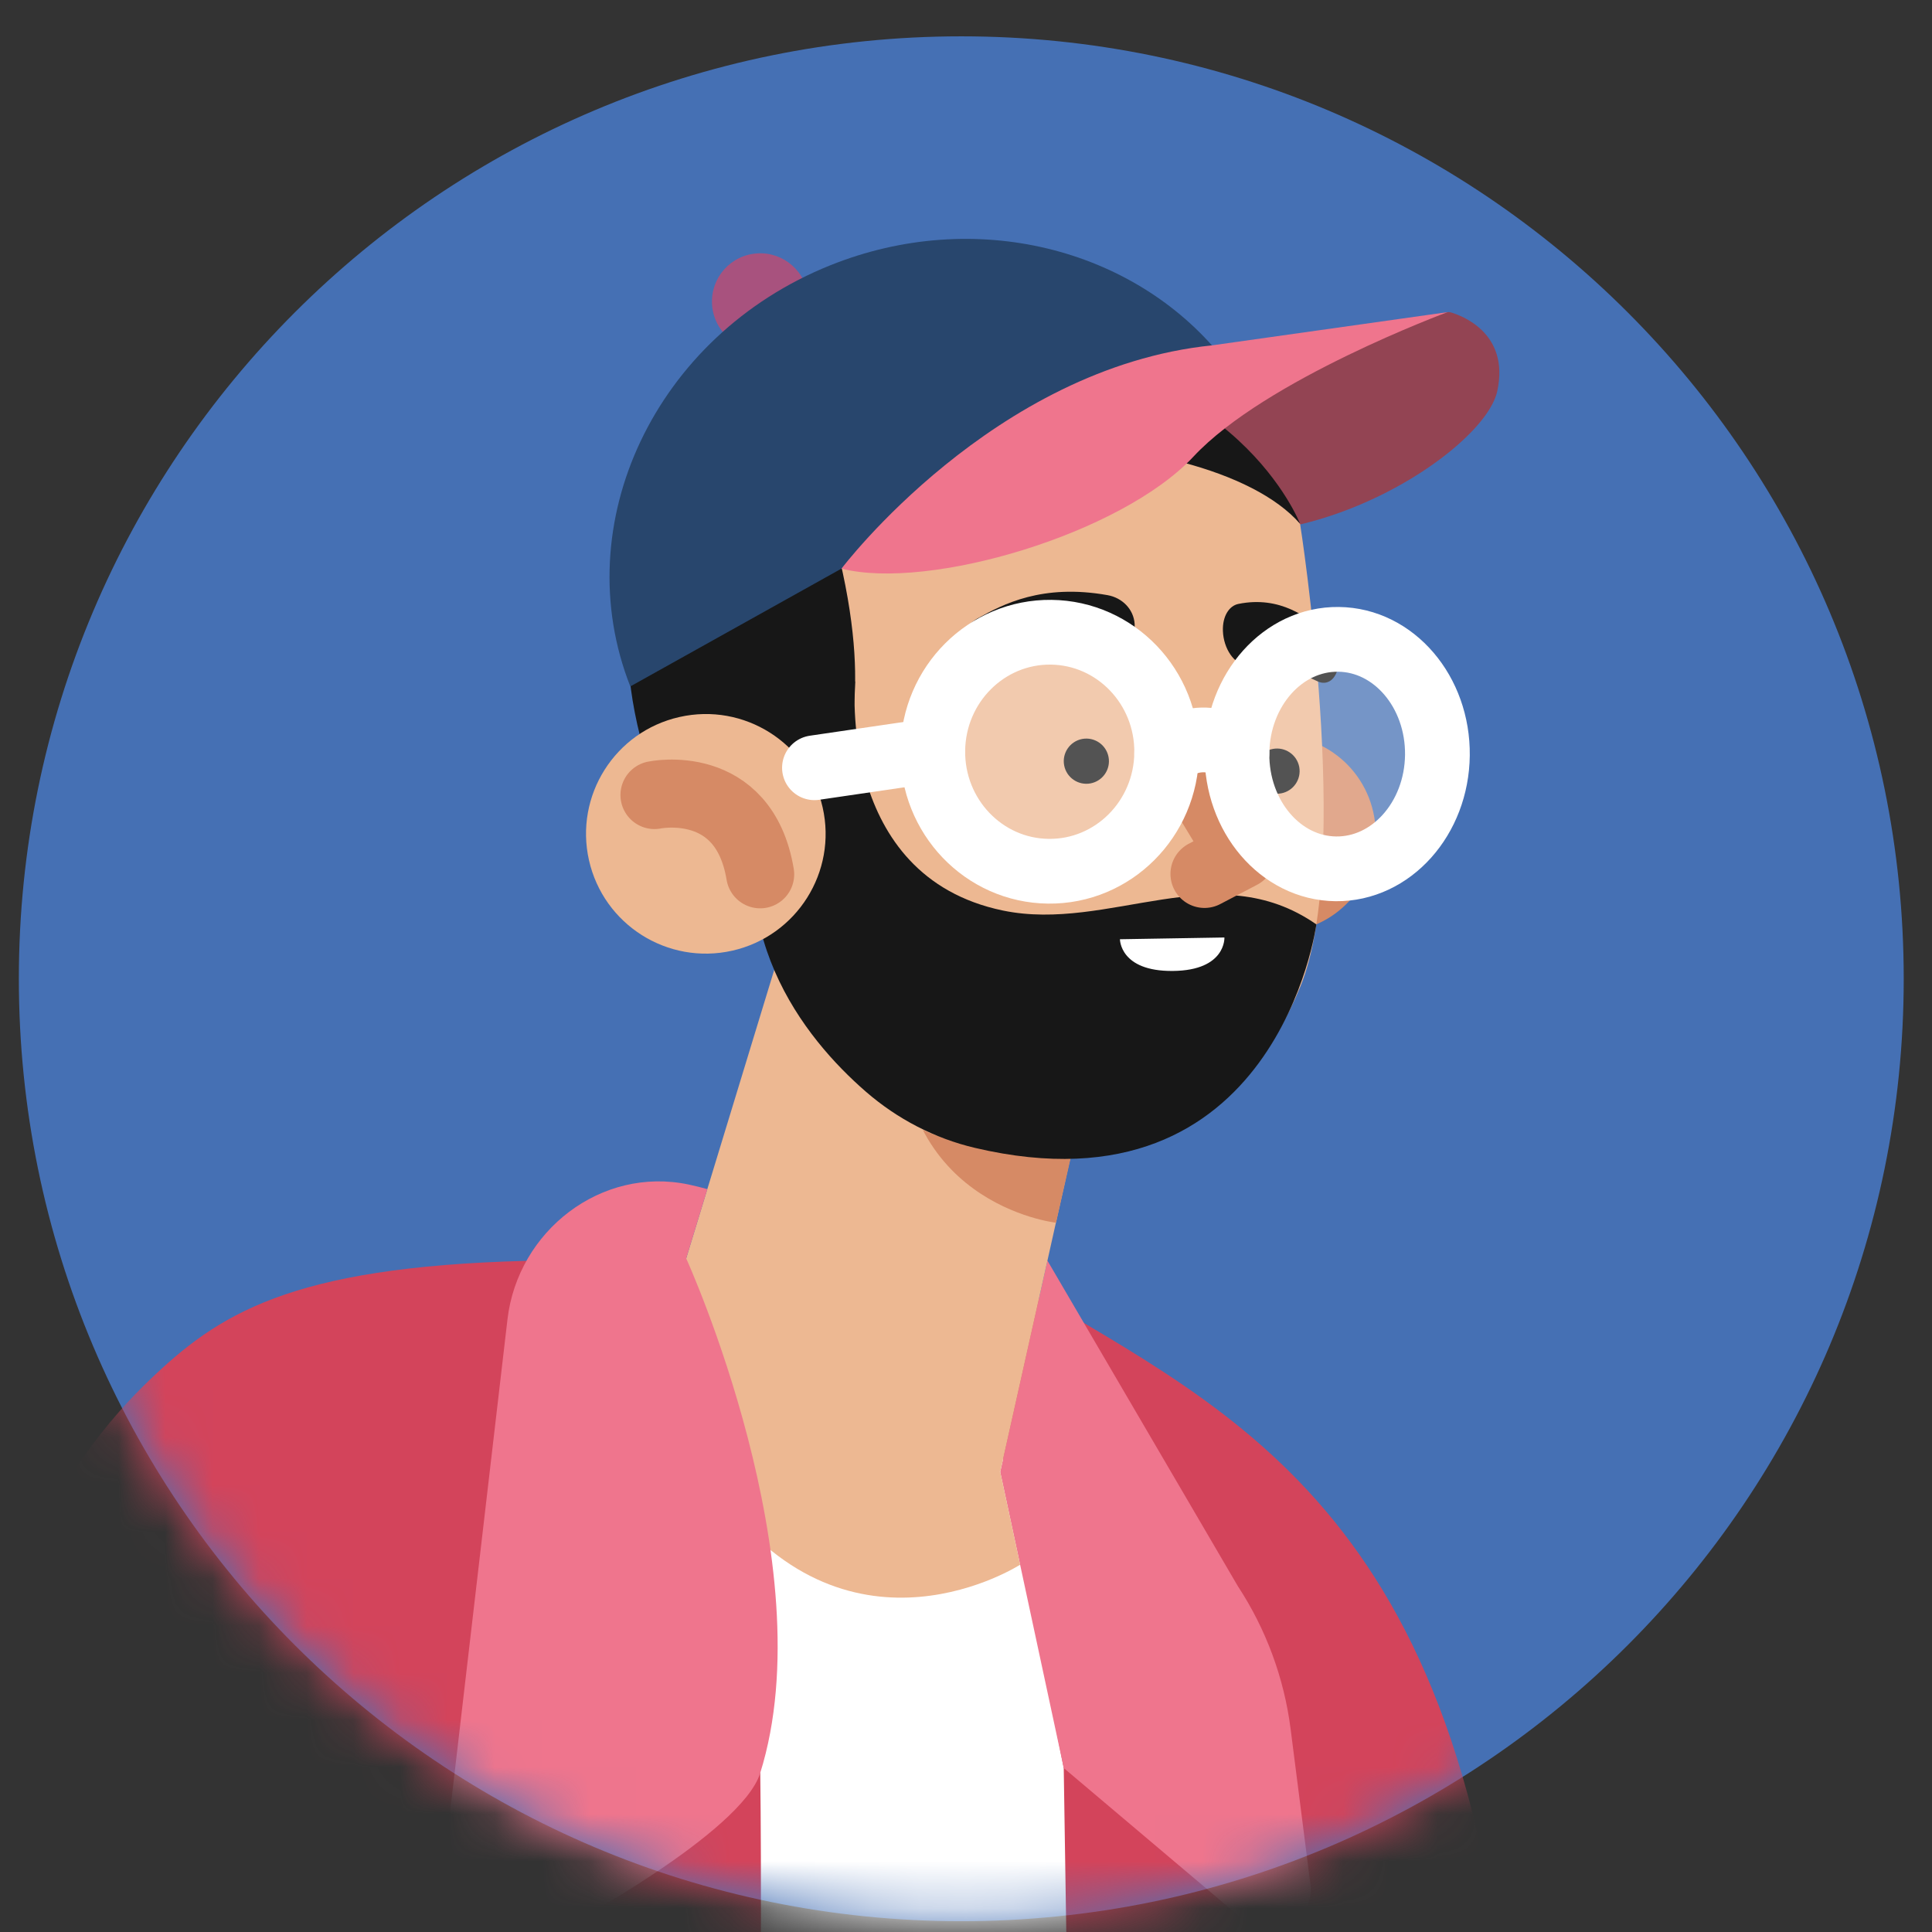 <svg width="41" height="41" viewBox="0 0 41 41" fill="none" xmlns="http://www.w3.org/2000/svg">
<rect x="0" y="0" width="41" height="41" fill="#333333" stroke="none"/>
<path d="M20.4 40.771C31.446 40.771 40.4 31.817 40.4 20.771C40.4 9.725 31.446 0.771 20.4 0.771C9.354 0.771 0.4 9.725 0.4 20.771C0.4 31.817 9.354 40.771 20.4 40.771Z" fill="#4570B4"/>
<mask id="mask0_9_2129" style="mask-type:luminance" maskUnits="userSpaceOnUse" x="0" y="0" width="41" height="41">
<path d="M20.4 40.771C31.446 40.771 40.4 31.817 40.4 20.771C40.4 9.725 31.446 0.771 20.4 0.771C9.354 0.771 0.4 9.725 0.4 20.771C0.4 31.817 9.354 40.771 20.4 40.771Z" fill="white"/>
</mask>
<g mask="url(#mask0_9_2129)">
<path d="M26.266 33.659L26.244 36.386L26.207 40.588L26.142 48.044H2.051L2.077 47.336L6.375 39.496L10.254 32.416L13.321 26.82L14.535 26.809H14.608L14.713 26.806L20.454 26.752C20.454 26.752 20.454 26.752 20.457 26.755L21.855 28.419H21.858L26.266 33.659Z" fill="white"/>
<path d="M16.134 37.628L13.322 26.82C12.586 26.757 11.867 26.741 11.171 26.757C6.132 26.887 4.62 27.898 3.163 29.296C1.668 30.731 -1.627 34.632 -3.628 48.044H0.974H5.354H16.055C16.199 42.294 16.134 37.628 16.134 37.628Z" fill="#D3445B"/>
<path d="M5.172 48.044L6.163 44.224L7.068 40.73" stroke="#934453" stroke-width="2.208" stroke-miterlimit="10" stroke-linecap="round" stroke-linejoin="round"/>
<path d="M23.004 28.076C22.668 27.878 22.339 27.717 22.047 27.561C21.134 27.08 20.508 26.778 20.457 26.755C20.454 26.752 20.454 26.752 20.454 26.752L21.286 30.974L22.574 37.521L22.738 48.044H24.014H28.297H32.194C32.313 33.885 27.558 30.772 23.004 28.076Z" fill="#D3445B"/>
<path d="M21.226 31.237L22.575 37.521L26.397 40.751C26.997 41.259 27.909 40.763 27.809 39.983L27.389 36.694C27.251 35.61 26.867 34.572 26.268 33.659L22.228 26.752L21.226 31.237Z" fill="#EF758D"/>
<path d="M30.709 6.626C30.735 6.621 30.758 6.621 30.783 6.628C30.997 6.689 32.046 7.057 31.774 8.302C31.472 9.688 26.973 12.505 23.894 10.754L25.02 7.724L30.709 6.626Z" fill="#934453"/>
<path d="M25.057 18.157C25.312 19.285 26.433 19.993 27.562 19.738C28.69 19.483 29.398 18.362 29.143 17.234C28.889 16.105 27.767 15.397 26.639 15.652C25.511 15.907 24.802 17.028 25.057 18.157Z" fill="#D68A65"/>
<path d="M23.076 22.957L21.226 31.237L15.798 29.209C14.789 28.832 14.248 27.735 14.562 26.705L17.66 16.552L23.076 22.957Z" fill="#EDB892"/>
<path d="M22.41 25.948C22.41 25.948 18.823 25.554 19.132 21.337L22.907 23.754L22.41 25.948Z" fill="#D68A65"/>
<path d="M27.59 11.117C27.59 11.117 28.711 18.214 27.597 20.933C26.484 23.653 24.119 25.247 20.544 24.278C20.544 24.278 16.358 23.768 15.753 17.456C14.842 7.954 23.576 5.804 27.59 11.117Z" fill="#EDB892"/>
<path d="M17.825 16.154C17.825 16.154 18.556 14.997 17.818 11.859C17.079 8.722 25.576 8.805 27.59 11.116C27.59 11.116 26.236 7.614 21.161 7.43C16.085 7.245 11.979 10.482 13.732 16.153L14.978 18.137L17.825 16.154Z" fill="#171717"/>
<path d="M18.147 14.456C18.147 14.456 17.757 18.591 21.283 19.323C23.534 19.79 25.812 18.137 27.935 19.617C27.935 19.617 27.101 25.867 20.691 24.36C19.833 24.158 19.042 23.746 18.376 23.168C17.075 22.038 15.207 19.737 16.316 16.419L18.147 14.456Z" fill="#171717"/>
<path d="M12.499 18.255C12.808 19.624 14.169 20.484 15.539 20.175C16.908 19.866 17.768 18.504 17.458 17.135C17.149 15.766 15.788 14.906 14.419 15.216C13.049 15.525 12.19 16.886 12.499 18.255Z" fill="#EDB892"/>
<path d="M13.889 16.872C13.889 16.872 15.786 16.473 16.132 18.554" stroke="#D68A65" stroke-width="1.444" stroke-miterlimit="10" stroke-linecap="round" stroke-linejoin="round"/>
<path d="M26.629 16.453C26.678 16.713 26.928 16.884 27.189 16.836C27.449 16.787 27.62 16.537 27.572 16.276C27.523 16.016 27.273 15.845 27.013 15.893C26.752 15.942 26.581 16.192 26.629 16.453Z" fill="#171717"/>
<path d="M22.583 16.242C22.632 16.502 22.882 16.673 23.142 16.625C23.402 16.576 23.574 16.326 23.525 16.065C23.476 15.805 23.226 15.634 22.966 15.682C22.706 15.731 22.534 15.982 22.583 16.242Z" fill="#171717"/>
<path d="M25.561 16.844L26.342 18.137L25.561 18.546" stroke="#D68A65" stroke-width="1.444" stroke-miterlimit="10" stroke-linecap="round" stroke-linejoin="round"/>
<path d="M24.079 13.241C24.106 13.631 23.792 13.959 23.401 13.948C22.81 13.931 21.948 13.961 21.142 14.195C20.843 14.283 20.527 14.128 20.428 13.832C20.334 13.549 20.487 13.271 20.748 13.123C21.281 12.822 22.121 12.383 23.504 12.63C23.814 12.685 24.057 12.926 24.079 13.241Z" fill="#171717"/>
<path d="M25.952 13.389C25.965 13.77 26.198 14.106 26.454 14.113C26.841 14.123 27.41 14.192 27.959 14.458C28.163 14.557 28.358 14.42 28.399 14.135C28.439 13.861 28.315 13.582 28.132 13.425C27.758 13.106 27.169 12.637 26.281 12.816C26.081 12.856 25.941 13.082 25.952 13.389Z" fill="#171717"/>
<path opacity="0.26" d="M24.759 15.982C24.742 17.383 23.618 18.505 22.248 18.489C20.877 18.474 19.779 17.325 19.795 15.925C19.812 14.524 20.936 13.402 22.306 13.417C23.677 13.433 24.775 14.581 24.759 15.982Z" fill="white"/>
<path opacity="0.26" d="M30.504 16.027C30.488 17.372 29.523 18.451 28.349 18.438C27.174 18.425 26.235 17.323 26.25 15.978C26.265 14.633 27.23 13.554 28.405 13.568C29.58 13.581 30.519 14.682 30.504 16.027Z" fill="white"/>
<path d="M24.759 15.982C24.742 17.383 23.618 18.505 22.248 18.489C20.877 18.474 19.779 17.325 19.795 15.925C19.812 14.524 20.936 13.402 22.306 13.417C23.677 13.433 24.775 14.581 24.759 15.982Z" stroke="white" stroke-width="1.374" stroke-miterlimit="10" stroke-linecap="round" stroke-linejoin="round"/>
<path d="M30.504 16.027C30.488 17.372 29.523 18.451 28.349 18.438C27.174 18.425 26.235 17.323 26.25 15.978C26.265 14.633 27.23 13.554 28.405 13.568C29.58 13.581 30.519 14.682 30.504 16.027Z" stroke="white" stroke-width="1.374" stroke-miterlimit="10" stroke-linecap="round" stroke-linejoin="round"/>
<path d="M24.759 15.982C24.759 15.982 25.512 15.355 26.25 15.978" stroke="white" stroke-width="1.374" stroke-miterlimit="10" stroke-linecap="round" stroke-linejoin="round"/>
<path d="M19.795 15.925L17.284 16.293" stroke="white" stroke-width="1.374" stroke-miterlimit="10" stroke-linecap="round" stroke-linejoin="round"/>
<path d="M25.984 19.895L23.767 19.932C23.767 19.932 23.762 20.617 24.892 20.605C26.021 20.594 25.984 19.895 25.984 19.895Z" fill="white"/>
<path d="M15.121 6.557C15.209 7.116 15.733 7.498 16.291 7.41C16.85 7.322 17.232 6.799 17.144 6.24C17.056 5.682 16.532 5.3 15.974 5.388C15.415 5.475 15.034 5.999 15.121 6.557Z" fill="#A8527E"/>
<path d="M17.615 5.632C13.905 7.123 12.016 11.116 13.376 14.567L25.922 7.567C24.061 5.27 20.695 4.394 17.615 5.632Z" fill="#28466D"/>
<path d="M17.858 12.067C17.858 12.067 21.08 7.802 25.723 7.329L30.719 6.624C30.719 6.624 26.856 8.05 25.328 9.689C23.799 11.328 19.717 12.54 17.858 12.067Z" fill="#EF758D"/>
<path d="M21.226 31.237L21.649 33.205C21.649 33.205 18.09 35.501 15.291 31.776L14.562 26.705L21.226 31.237Z" fill="#EDB892"/>
<path d="M14.562 26.705C14.562 26.705 17.521 33.205 16.132 37.629C15.734 38.897 11.957 40.921 11.957 40.921C10.928 41.892 9.248 41.048 9.412 39.643L10.769 28.002C10.988 26.118 12.761 24.745 14.617 25.138C14.744 25.165 14.876 25.198 15.011 25.235L14.562 26.705Z" fill="#EF758D"/>
</g>
</svg>

